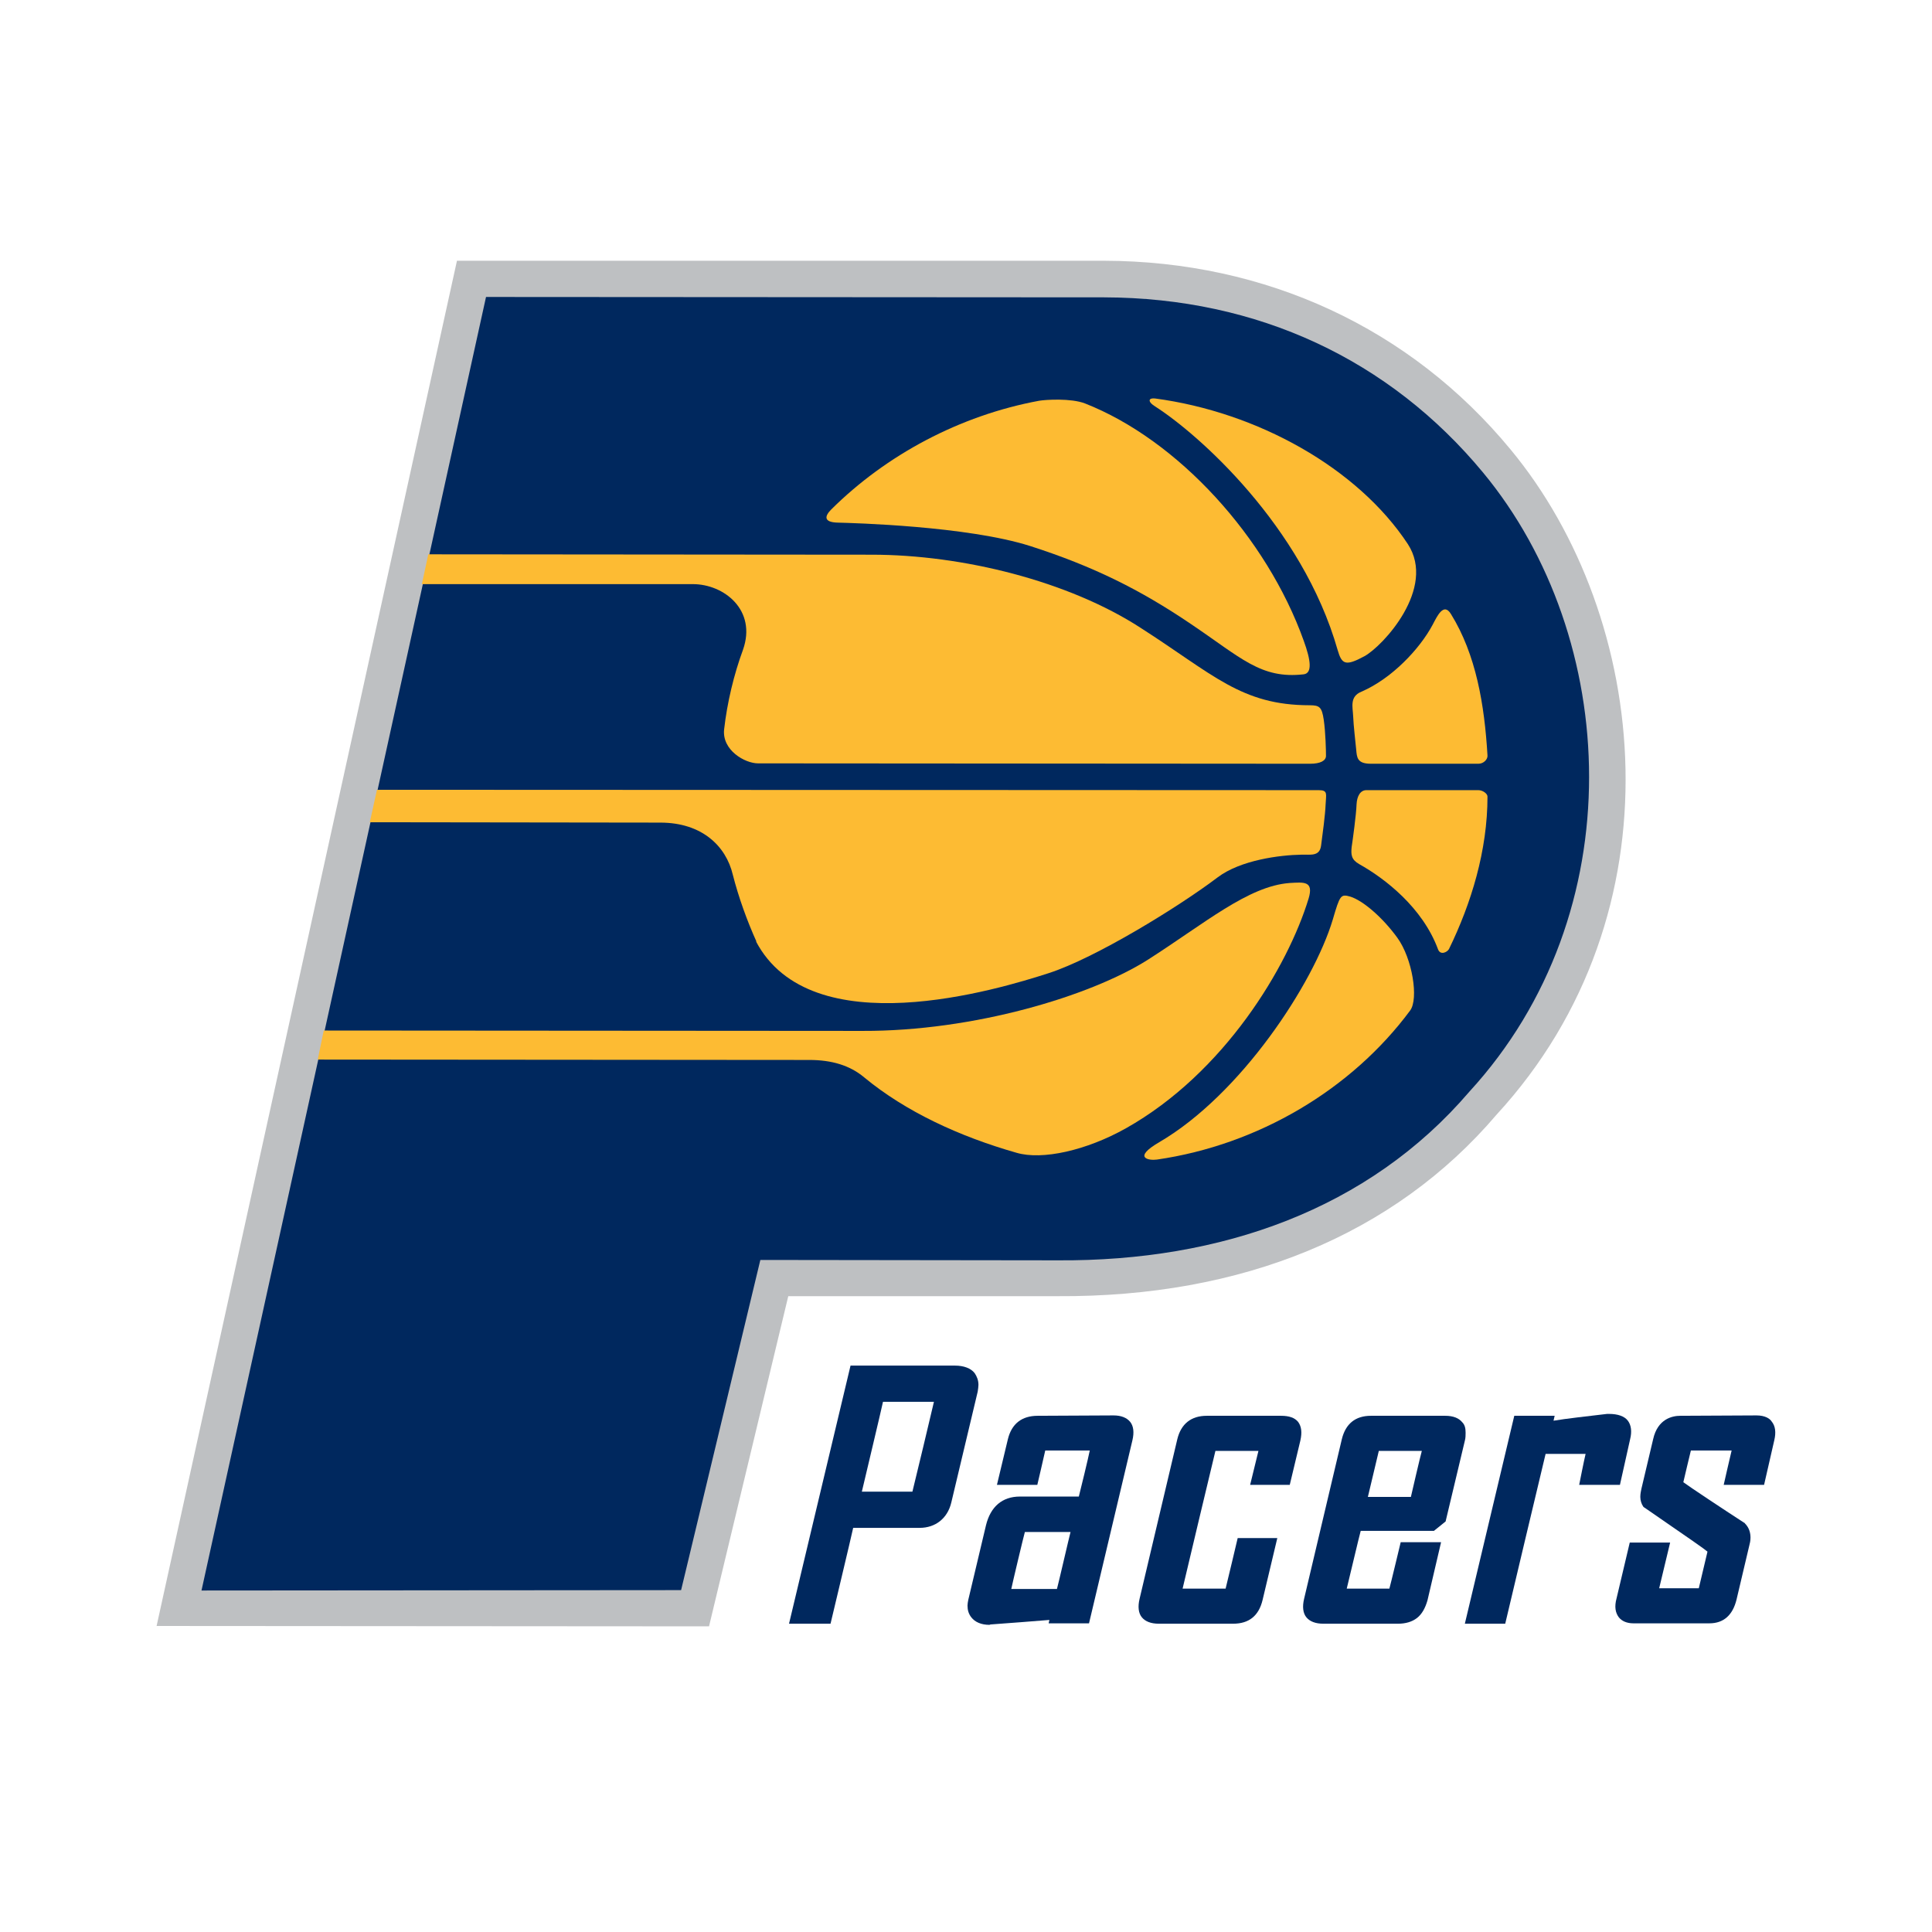 <?xml version="1.0" encoding="utf-8"?>
<!-- Generator: Adobe Illustrator 18.0.0, SVG Export Plug-In . SVG Version: 6.00 Build 0)  -->
<!DOCTYPE svg PUBLIC "-//W3C//DTD SVG 1.1//EN" "http://www.w3.org/Graphics/SVG/1.1/DTD/svg11.dtd">
<svg version="1.1" xmlns="http://www.w3.org/2000/svg" xmlns:xlink="http://www.w3.org/1999/xlink" x="0px" y="0px" width="512px"
	 height="512px" viewBox="0 0 512 512" enable-background="new 0 0 512 512" xml:space="preserve">
<g id="white_block">
	<rect opacity="0" fill="#FFFFFF" width="512" height="512"/>
</g>
<g id="Logos">
	<g>
		<path fill="#BEC0C2" d="M400.3,119.1C373.8,87,335.5,69.2,292.6,69.1H121.1L41.5,430.9l146.4,0.1l21-87.5c19.7,0,71.4,0,71.3,0
			c49,0.3,89.3-16.3,116.4-48.1C445.9,241.8,437.2,163.6,400.3,119.1"/>
		<path fill="#00285E" d="M201.5,333.9l-21,87.5l-127.1,0.1l75.4-342.8l163.8,0.1c40.8,0.1,75.7,16.6,100.4,46.4
			c36.3,43.8,39.9,116.7-3.6,164.1c-26.7,31.2-65.8,45-109.1,44.7"/>
		<path fill="#FDBB33" d="M111.8,154.8l71.8,0c8.3,0,17,6.9,13.3,17.4c-2.4,6.5-4.2,14-5,21.1c-0.6,5.5,5.5,9,9,9l146.3,0.1
			c2.7,0,4.2-0.8,4.2-2.1c0-1.3-0.1-6.2-0.6-9.6c-0.5-3.3-1.1-3.8-3.7-3.8c-18.2,0-25.6-8.2-44.8-20.5
			c-19.1-12.4-47.2-19.4-71.3-19.4l-117.5-0.1"/>
		<path fill="#FDBB33" d="M200.5,249.6c-2.5-5.5-4.8-11.9-6.3-17.8c-1.8-7.6-8.2-13.8-19.2-13.8l-77-0.1l1.9-8.6l249.6,0.1
			c2.5,0,1.9,1.1,1.8,3.8c-0.1,2.7-0.8,7.9-1.2,10.9c-0.4,3-2.9,2.3-5.3,2.4c-5.6,0.1-16,1.4-22.1,6c-10.3,7.8-32.4,21.4-44.8,25.4
			c-13.3,4.3-63,19.4-77.6-8.5"/>
		<path fill="#FDBB33" d="M84.2,280.8l130.3,0.1c5.8,0,10.7,1.4,14.5,4.6c11,9.1,25.3,15.7,40.4,20c6.8,2,18.5-0.6,29-6.5
			c26.1-14.7,42.9-42.8,48.4-60.9c1.4-4.7-1.3-4.3-5-4.1c-11,0.8-22.5,10.7-37.7,20.4c-15.2,9.6-46.1,18.9-75.5,18.8l-142.8-0.1"/>
		<path fill="#FDBB33" d="M275.4,106.2c1.8-0.3,8.4-0.7,12.1,0.7c24.7,9.7,48.2,35.5,58,62.9c1.9,5.2,2.3,8.6,0,8.9
			c-11.4,1.3-16.6-4.4-30-13.4c-13.3-9-25.7-15.2-42.5-20.6c-16.7-5.3-47-6.1-51-6.2c-3.9-0.1-3.4-1.8-1.7-3.5
			C234.8,120.6,254.3,110.1,275.4,106.2"/>
		<path fill="#FDBB33" d="M394.2,200.2c0.1,1-1,2.2-2.4,2.2l-28.5,0c-3.7,0-3.7-1.7-3.9-3.8c-0.2-2.1-0.7-6.3-0.8-8.8
			c-0.1-2.4-1-5.2,2.2-6.5c7.9-3.4,15.4-11.2,18.9-17.8c1.2-2.3,2.9-5.9,4.8-2.8C391.2,173.5,393.4,186.8,394.2,200.2"/>
		<path fill="#FDBB33" d="M384,251.5c-0.5,0.9-2.3,1.7-2.9,0.1c-4.1-11.1-14.1-18.8-20.9-22.6c-2.1-1.2-2.2-2.5-2-4.5
			c0.3-2,1.2-8.5,1.3-11.3c0.1-2.2,1-3.8,2.6-3.8l29.7,0c1.1,0,2.4,0.9,2.4,1.7C394.2,225.4,389.9,239.4,384,251.5"/>
		<path fill="#FDBB33" d="M306.6,307.3c-2.1,0.3-6.6-0.4,0.6-4.6c21.6-12.6,40.9-42,46-59c1.9-6.5,2.1-6.8,4.6-6.1
			c3.3,1,8.5,5.4,12.5,10.9c4,5.5,5.7,16.2,3.4,19.3C358.2,288.7,333.5,303.4,306.6,307.3"/>
		<path fill="#FDBB33" d="M361.6,173.9c-5,2.7-6,2.2-7.1-1.6c-9.4-33-37.1-57.4-48.4-64.6c-2.2-1.4-1.6-2.3,0-2.1
			c27.1,3.6,53.7,18.4,67,38.6C380.7,155.9,366.5,171.2,361.6,173.9"/>
		<path fill="#00285E" d="M225.4,361.9l-16.3,68.4h11c0,0,5.8-24.3,6-25.4h17.6c4.2,0,7.4-2.5,8.4-6.7l7-29.4
			c0.1-0.7,0.2-1.3,0.2-1.8c0-1.2-0.4-2.2-1-3.1c-1-1.3-2.9-2-5.2-2 M247.5,371.5c-0.3,1.4-5.4,22.7-5.7,23.8h-13.4
			c0.4-1.7,5.4-22.7,5.6-23.8H247.5z"/>
		<path fill="#00285E" d="M275,375.2c-4.2,0-6.9,2.1-7.9,6.2l-2.9,12.1h10.7c0,0,1.9-8.1,2.1-9.1h11.8c-0.3,1.6-2.6,11.1-2.9,12.2
			h-15.6c-4.7,0-7.8,2.7-9,7.6l-4.7,19.8c-0.1,0.5-0.2,1.1-0.2,1.5c0,1.2,0.3,2.2,1,3.1c1,1.3,2.7,2,4.8,2l0.3-0.1
			c3.9-0.3,12.3-0.9,15.6-1.2l-0.2,0.9h10.7l11.5-48.5c0.5-2.1,0.3-3.8-0.6-4.9c-0.9-1.1-2.4-1.7-4.4-1.7 M283.7,406
			c-0.4,1.5-3.3,14.1-3.6,15.1H268c0.3-1.5,3.3-14.1,3.6-15.1H283.7z"/>
		<path fill="#00285E" d="M319.8,375.2c-4.1,0-6.8,2.1-7.8,6.2l-10,42.3c-0.5,2.1-0.3,3.8,0.6,4.9c0.9,1.1,2.4,1.7,4.5,1.7h19.7
			c4.2,0,6.8-2.1,7.8-6.3l3.9-16.4H328c0,0-2.9,12.3-3.2,13.4h-11.4c0.4-1.7,8.4-35.4,8.7-36.5h11.4c-0.4,1.6-2.2,9-2.2,9h10.5
			l2.8-11.7c0.5-2.2,0.3-3.8-0.6-5c-0.9-1.1-2.4-1.6-4.5-1.6"/>
		<path fill="#00285E" d="M363.3,375.2c-4.1,0-6.7,2.1-7.7,6.2l-10,42.3c-0.5,2.1-0.3,3.8,0.6,4.9c0.9,1.1,2.4,1.7,4.5,1.7h19.8
			c2,0,3.7-0.5,5-1.5c1.3-1,2.2-2.6,2.8-4.7l3.6-15.4h-10.7c0,0-2.7,11.3-3,12.3h-11.3c0.4-1.6,3.4-14.3,3.7-15.3H380l3.1-2.5
			l5.1-21.4c0.2-0.7,0.2-1.5,0.2-2.1c0-1.2-0.2-2.1-0.9-2.8c-0.9-1.1-2.4-1.7-4.5-1.7 M376.8,384.5c-0.4,1.4-2.7,11.3-2.9,12.2
			h-11.4c0.3-1.4,2.7-11.2,2.9-12.2H376.8z"/>
		<path fill="#00285E" d="M425.9,374.7c-4.3,0.5-11.3,1.3-14.2,1.8l0.3-1.3h-10.7l-13.1,55.1h10.7c0,0,10.4-43.9,10.7-45h10.6
			c-0.4,1.6-1.7,8.2-1.7,8.2h10.8l2.7-12.1c0.5-2,0.3-3.7-0.6-4.9c-0.9-1.2-2.7-1.8-5-1.8L425.9,374.7"/>
		<path fill="#00285E" d="M445.3,375.2c-2.1,0-6,0.8-7.2,6.2l-3.1,13.1c-0.1,0.5-0.3,1.3-0.3,2.2c0,0.9,0.3,1.9,0.8,2.6l0.1,0.1l0,0
			v0l0.6,0.4c12.2,8.4,15.5,10.7,16.3,11.4c-0.2,0.8-2.2,9.3-2.3,9.7h-10.5c0.4-1.6,2.9-12.1,2.9-12.1h-10.7l-3.5,14.8
			c-0.6,2.2-0.3,3.8,0.6,5c0.8,1,2.1,1.6,3.9,1.6H453c3.8,0,6.2-2.2,7.2-6.3l3.4-14.4c0.1-0.4,0.3-1.1,0.3-2c0-1.2-0.3-2.6-1.5-3.8
			l0-0.1l-0.1,0c-5.7-3.7-14.6-9.6-16.2-10.8c0.2-0.8,1.8-7.7,2-8.4h10.8c-0.4,1.6-2.1,9.1-2.1,9.1h10.7l2.7-11.8
			c0.5-2.1,0.3-3.8-0.7-5c-0.5-0.8-1.8-1.6-4-1.6"/>
	</g>
</g>
</svg>
